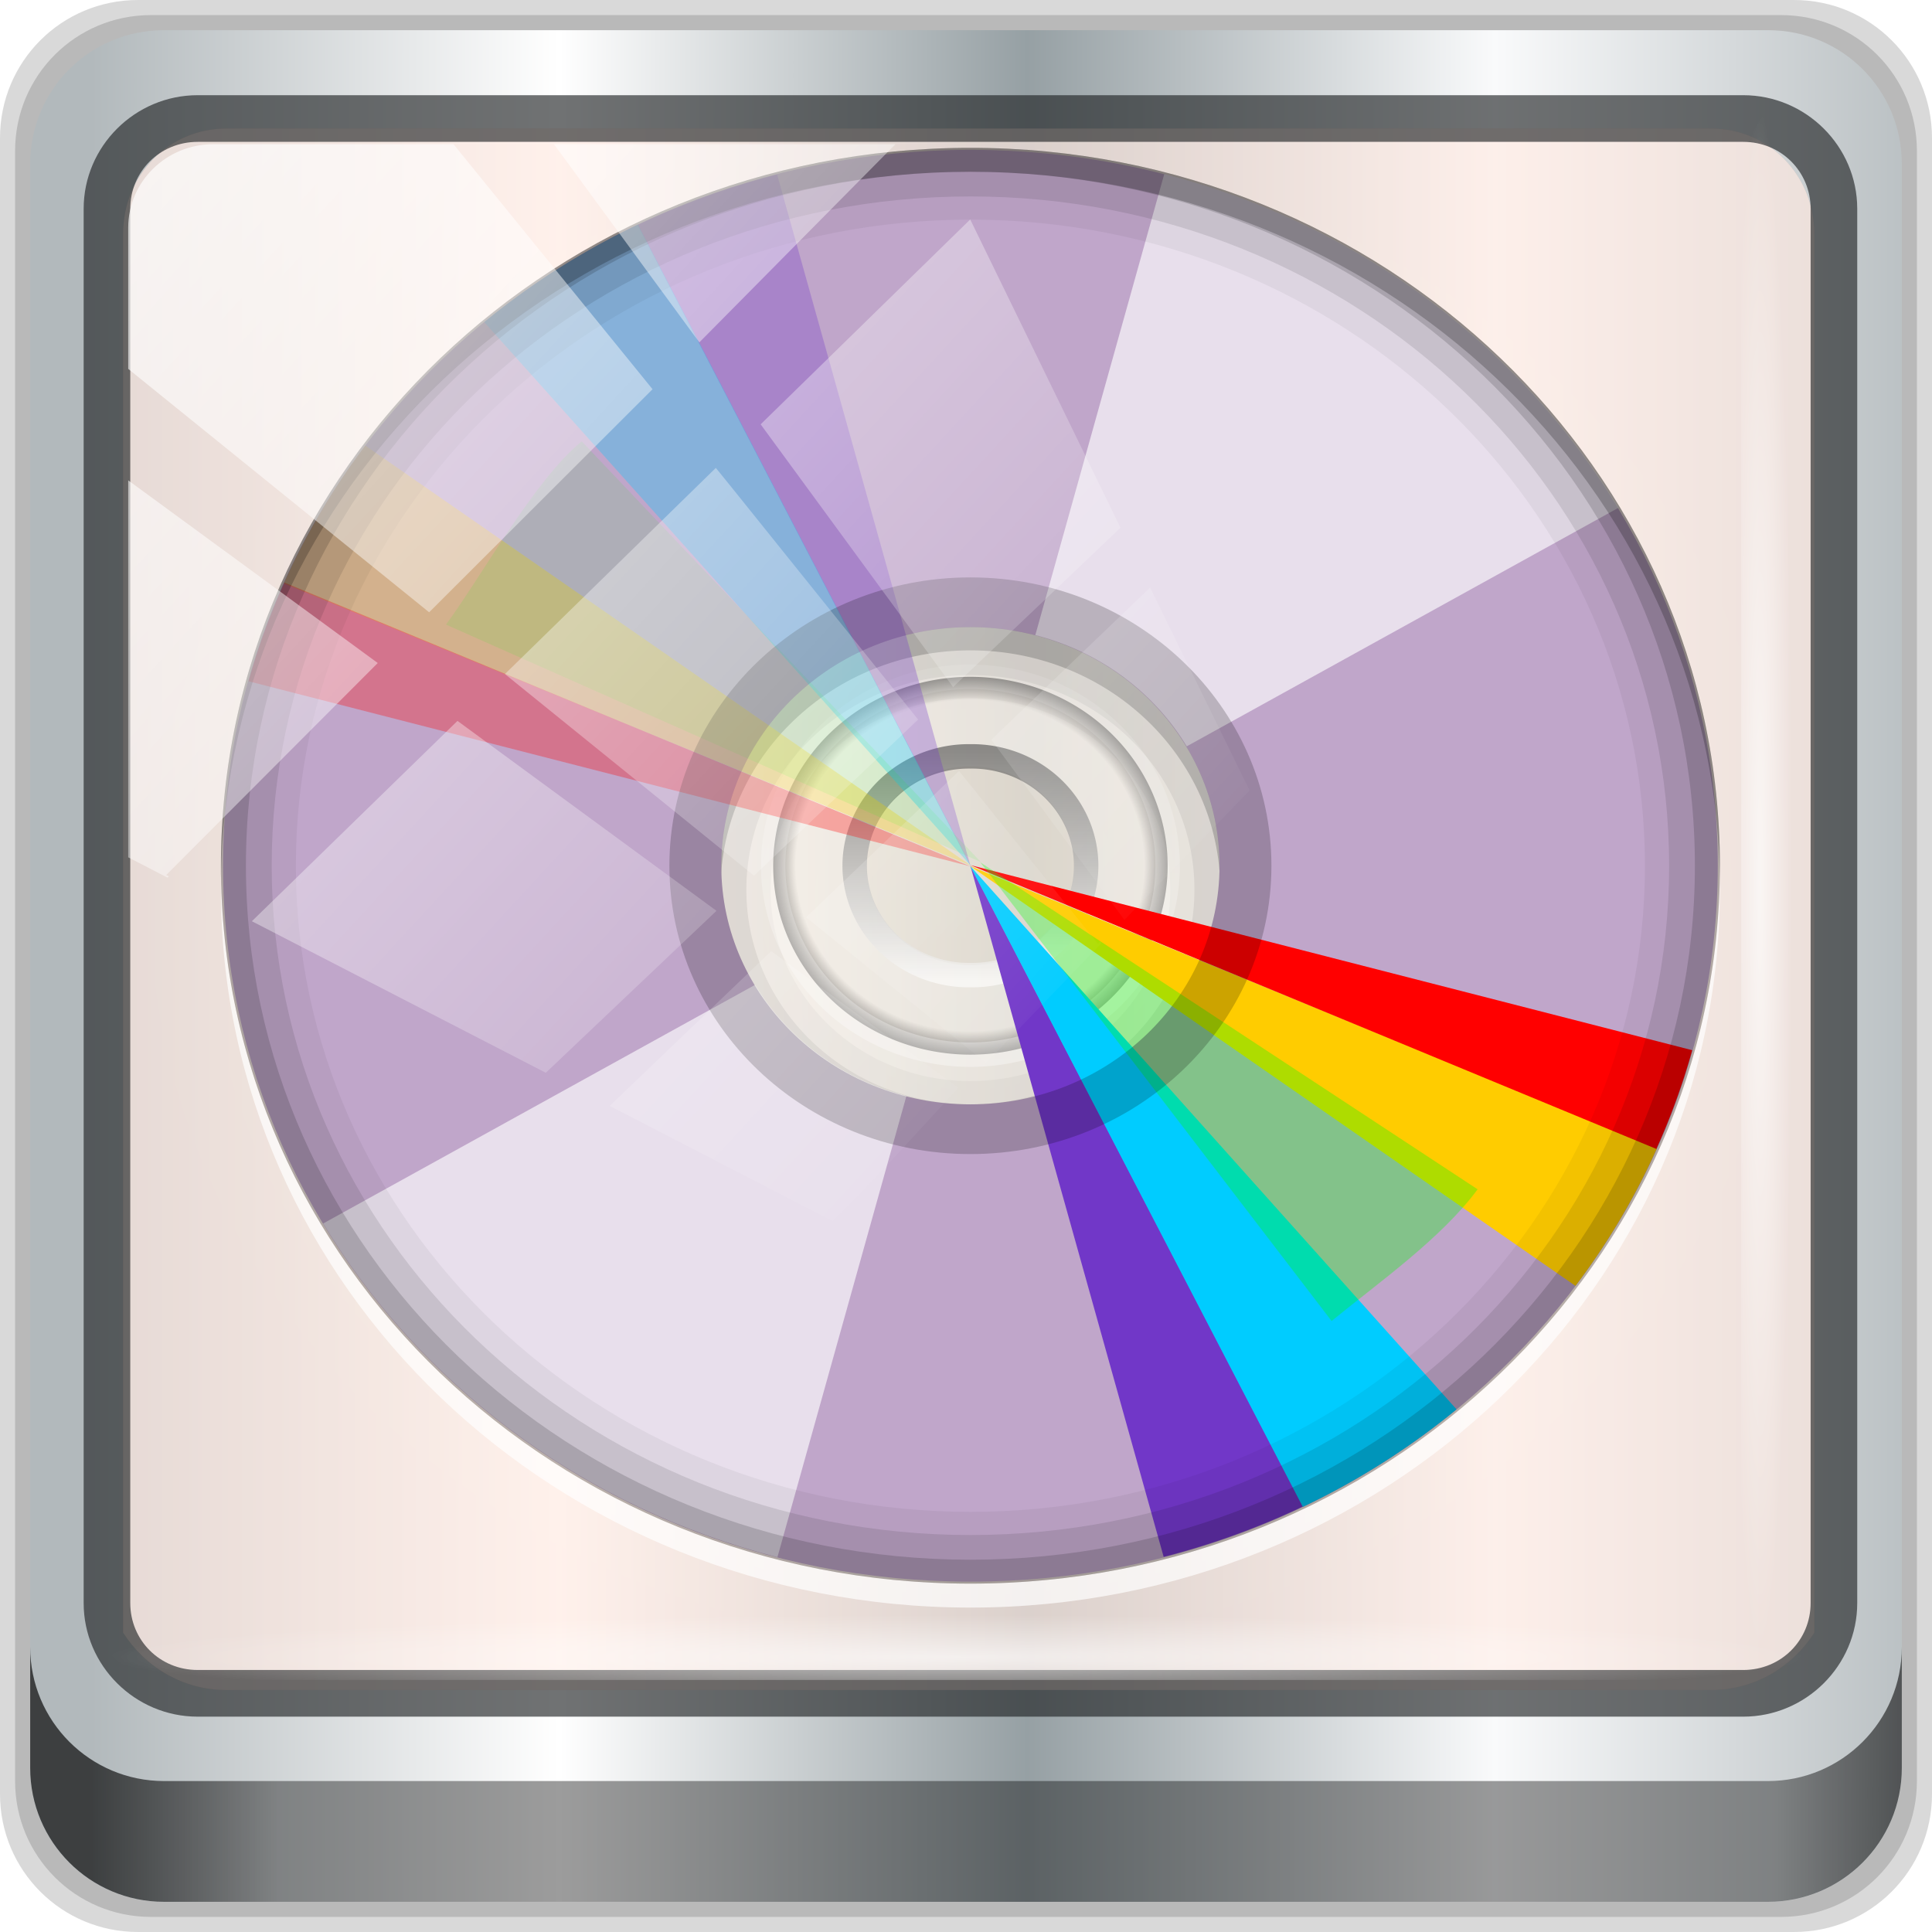 <?xml version="1.0" encoding="UTF-8" standalone="no"?>
<!-- Created with Inkscape (http://www.inkscape.org/) -->

<svg
   xmlns:dc="http://purl.org/dc/elements/1.1/"
   xmlns:cc="http://creativecommons.org/ns#"
   xmlns:rdf="http://www.w3.org/1999/02/22-rdf-syntax-ns#"
   xmlns:svg="http://www.w3.org/2000/svg"
   xmlns="http://www.w3.org/2000/svg"
   xmlns:xlink="http://www.w3.org/1999/xlink"
   xmlns:sodipodi="http://sodipodi.sourceforge.net/DTD/sodipodi-0.dtd"
   xmlns:inkscape="http://www.inkscape.org/namespaces/inkscape"
   width="96"
   height="96"
   id="svg2"
   version="1.1"
   inkscape:version=""
   sodipodi:docname="filename-track-amarok.svg">
  <script
     xlink:href=""
     id="script2985" />
  <defs
     id="defs4">
    <linearGradient
       inkscape:collect="always"
       id="linearGradient1165">
      <stop
         style="stop-color:#ffffff;stop-opacity:1;"
         offset="0"
         id="stop1161" />
      <stop
         style="stop-color:#ffffff;stop-opacity:0;"
         offset="1"
         id="stop1163" />
    </linearGradient>
    <linearGradient
       inkscape:collect="always"
       id="linearGradient1157">
      <stop
         style="stop-color:#ffffff;stop-opacity:1;"
         offset="0"
         id="stop1153" />
      <stop
         style="stop-color:#ffffff;stop-opacity:0;"
         offset="1"
         id="stop1155" />
    </linearGradient>
    <filter
       color-interpolation-filters="sRGB"
       id="filter3832-0">
      <feGaussianBlur
         id="feGaussianBlur3834-4"
         stdDeviation="0.769" />
    </filter>
    <linearGradient
       id="linearGradient4370-2">
      <stop
         id="stop4372-3"
         style="stop-color:#2a7fff;stop-opacity:1"
         offset="0" />
      <stop
         id="stop4374-7"
         style="stop-color:#003380;stop-opacity:1"
         offset="1" />
    </linearGradient>
    <linearGradient
       id="linearGradient3266-4">
      <stop
         id="stop2807-3"
         style="stop-color:#ffffff;stop-opacity:1"
         offset="0" />
      <stop
         id="stop2809-4"
         style="stop-color:#000000;stop-opacity:0"
         offset="1" />
    </linearGradient>
    <filter
       color-interpolation-filters="sRGB"
       id="filter4365">
      <feGaussianBlur
         id="feGaussianBlur4367"
         stdDeviation="0.769" />
    </filter>
    <linearGradient
       id="linearGradient4370">
      <stop
         id="stop4372"
         style="stop-color:#2a7fff;stop-opacity:1"
         offset="0" />
      <stop
         id="stop4374"
         style="stop-color:#003380;stop-opacity:1"
         offset="1" />
    </linearGradient>
    <linearGradient
       id="linearGradient4377">
      <stop
         id="stop4379"
         style="stop-color:#ffffff;stop-opacity:1"
         offset="0" />
      <stop
         id="stop4381"
         style="stop-color:#000000;stop-opacity:0"
         offset="1" />
    </linearGradient>
    <linearGradient
       id="linearGradient3362">
      <stop
         id="stop3364"
         style="stop-color:#4d4d4d;stop-opacity:1"
         offset="0" />
      <stop
         id="stop3366"
         style="stop-color:#ffffff;stop-opacity:1"
         offset="1" />
    </linearGradient>
    <linearGradient
       id="linearGradient3342">
      <stop
         id="stop3344"
         style="stop-color:#000000;stop-opacity:0"
         offset="0" />
      <stop
         id="stop3350"
         style="stop-color:#000000;stop-opacity:0"
         offset="0.85" />
      <stop
         id="stop3346"
         style="stop-color:#000000;stop-opacity:1"
         offset="1" />
    </linearGradient>
    <linearGradient
       id="linearGradient3330">
      <stop
         id="stop3332"
         style="stop-color:#ffffff;stop-opacity:0.203"
         offset="0" />
      <stop
         id="stop3334"
         style="stop-color:#ffffff;stop-opacity:0.68"
         offset="1" />
    </linearGradient>
    <clipPath
       id="clipPath4031">
      <path
         d="M 48,32 C 28.118,32 12,48.118 12,68 12,87.882 28.118,104 48,104 67.882,104 84,87.882 84,68 84,48.118 67.882,32 48,32 z m 0,24 c 6.627,0 12,5.373 12,12 0,6.627 -5.373,12 -12,12 -6.627,0 -12,-5.373 -12,-12 0,-6.627 5.373,-12 12,-12 z"
         inkscape:connector-curvature="0"
         id="path4033"
         style="fill:#bbb1bf;fill-opacity:1;stroke:none" />
    </clipPath>
    <filter
       x="-0.19"
       y="-0.171"
       width="1.381"
       height="1.341"
       color-interpolation-filters="sRGB"
       id="filter4035">
      <feGaussianBlur
         id="feGaussianBlur4037"
         stdDeviation="4.948" />
    </filter>
    <clipPath
       id="clipPath4187">
      <path
         d="m 48,102 c -19.882,0 -36,16.118 -36,36 0,19.882 16.118,36 36,36 19.882,0 36,-16.118 36,-36 0,-19.882 -16.118,-36 -36,-36 z m 0,24 c 6.627,0 12,5.373 12,12 0,6.627 -5.373,12 -12,12 -6.627,0 -12,-5.373 -12,-12 0,-6.627 5.373,-12 12,-12 z"
         inkscape:connector-curvature="0"
         id="path4189"
         style="fill:#bbb1bf;fill-opacity:1;stroke:none" />
    </clipPath>
    <filter
       x="-0.18"
       y="-0.18"
       width="1.36"
       height="1.36"
       color-interpolation-filters="sRGB"
       id="filter4195">
      <feGaussianBlur
         id="feGaussianBlur4197"
         stdDeviation="5.216" />
    </filter>
    <linearGradient
       id="linearGradient4042">
      <stop
         id="stop4044"
         style="stop-color:#ff9800;stop-opacity:1"
         offset="0" />
      <stop
         id="stop4046"
         style="stop-color:#ff4600;stop-opacity:1"
         offset="1" />
    </linearGradient>
    <linearGradient
       inkscape:collect="always"
       id="linearGradient3888-8-4-8-4-6-9-0-8-7-9">
      <stop
         style="stop-color:#ffffff;stop-opacity:1;"
         offset="0"
         id="stop3890-4-7-9-5-7-0-8-8-8-6" />
      <stop
         style="stop-color:#ffffff;stop-opacity:0;"
         offset="1"
         id="stop3892-5-8-2-8-3-3-3-06-4-4" />
    </linearGradient>
    <linearGradient
       id="linearGradient4091-0-3-0-7">
      <stop
         style="stop-color:#ffffff;stop-opacity:1;"
         offset="0"
         id="stop4093-3-6-4-2" />
      <stop
         id="stop4099-6-1-8-3"
         offset="0.8"
         style="stop-color:#ffffff;stop-opacity:1;" />
      <stop
         style="stop-color:#ffffff;stop-opacity:0;"
         offset="1"
         id="stop4095-1-0-7-9" />
    </linearGradient>
    <linearGradient
       id="linearGradient3832-0-6-1-1">
      <stop
         style="stop-color:#000000;stop-opacity:1;"
         offset="0"
         id="stop3834-6-3-7-1" />
      <stop
         id="stop3872-2-4"
         offset="0.1"
         style="stop-color:#000000;stop-opacity:0.588;" />
      <stop
         style="stop-color:#000000;stop-opacity:0.588;"
         offset="0.9"
         id="stop3844-6-2-7-6" />
      <stop
         style="stop-color:#000000;stop-opacity:1;"
         offset="1"
         id="stop3836-5-0-2-9" />
    </linearGradient>
    <linearGradient
       gradientTransform="matrix(1.135,0,0,1.134,-40.037,-46.788)"
       y2="47"
       x2="90"
       y1="47"
       x1="6"
       gradientUnits="userSpaceOnUse"
       id="linearGradient5021"
       xlink:href="#linearGradient6139-0"
       inkscape:collect="always" />
    <linearGradient
       id="linearGradient6139-0">
      <stop
         id="stop6141-2"
         offset="0"
         style="stop-color:#b7b7b7;stop-opacity:1;" />
      <stop
         style="stop-color:#ffffff;stop-opacity:1;"
         offset="0.25"
         id="stop6151-0" />
      <stop
         style="stop-color:#9d9d9d;stop-opacity:1;"
         offset="0.5"
         id="stop6147-1" />
      <stop
         id="stop6149-4"
         offset="0.75"
         style="stop-color:#fafafa;stop-opacity:1;" />
      <stop
         id="stop6143-4"
         offset="1"
         style="stop-color:#b7b7b7;stop-opacity:1;" />
    </linearGradient>
    <radialGradient
       inkscape:collect="always"
       xlink:href="#linearGradient4042"
       id="radialGradient4798"
       gradientUnits="userSpaceOnUse"
       gradientTransform="matrix(1.003,0,0,0.894,9.597,20.257)"
       cx="14.693"
       cy="0.381"
       fx="14.693"
       fy="0.381"
       r="45.056" />
    <linearGradient
       inkscape:collect="always"
       xlink:href="#linearGradient3362"
       id="linearGradient4800"
       gradientUnits="userSpaceOnUse"
       x1="25.22"
       y1="61.922"
       x2="94.568"
       y2="61.922"
       gradientTransform="matrix(0,0.166,-0.209,0,37.238,9.499)" />
    <radialGradient
       inkscape:collect="always"
       xlink:href="#linearGradient3342"
       id="radialGradient4802"
       gradientUnits="userSpaceOnUse"
       gradientTransform="matrix(0,0.287,-0.302,0,43.005,2.257)"
       cx="59.894"
       cy="61.922"
       fx="59.894"
       fy="61.922"
       r="33.714" />
    <linearGradient
       inkscape:collect="always"
       xlink:href="#linearGradient3330"
       id="linearGradient4804"
       gradientUnits="userSpaceOnUse"
       x1="26.18"
       y1="61.922"
       x2="93.608"
       y2="61.922"
       gradientTransform="matrix(0,0.287,-0.36,0,46.628,2.257)" />
    <style
       id="current-color-scheme"
       type="text/css">
      .ColorScheme-Text {
        color:#4d4d4d;
      }
      </style>
    <linearGradient
       y2="47"
       x2="90"
       y1="47"
       x1="6"
       gradientTransform="matrix(1.107,0,0,1.107,-25.987,-36.791)"
       gradientUnits="userSpaceOnUse"
       id="linearGradient4071"
       xlink:href="#linearGradient6139-0-3"
       inkscape:collect="always" />
    <linearGradient
       id="linearGradient6139-0-3">
      <stop
         style="stop-color:#b2b9bc;stop-opacity:1"
         offset="0"
         id="stop6141-2-6" />
      <stop
         id="stop6151-0-7"
         offset="0.25"
         style="stop-color:#ffffff;stop-opacity:1;" />
      <stop
         id="stop6147-1-5"
         offset="0.5"
         style="stop-color:#96a0a4;stop-opacity:1" />
      <stop
         style="stop-color:#f9fafb;stop-opacity:1;"
         offset="0.75"
         id="stop6149-4-3" />
      <stop
         style="stop-color:#b2b9bc;stop-opacity:1"
         offset="1"
         id="stop6143-4-5" />
    </linearGradient>
    <linearGradient
       gradientUnits="userSpaceOnUse"
       y2="88.172"
       x2="94.5"
       y1="88.172"
       x1="1.5"
       id="linearGradient4129"
       xlink:href="#linearGradient3832-0-6-1-1"
       inkscape:collect="always"
       gradientTransform="translate(-20.844,-32.756)" />
    <linearGradient
       y2="14.514"
       x2="50.528"
       y1="-28.642"
       x1="2.771"
       gradientUnits="userSpaceOnUse"
       id="linearGradient4767"
       xlink:href="#linearGradient3888-8-4-8-4-6-9-0-8-7-9"
       inkscape:collect="always"
       gradientTransform="translate(2.91,-8.897)" />
    <clipPath
       clipPathUnits="userSpaceOnUse"
       id="clipPath4156-4-1">
      <path
         style="opacity:0.6;fill:#ffffff;fill-opacity:1;stroke:none"
         d="m 27.046,-55.695 -14.214,13.321 h 0.061 l 15.653,21.771 10.231,-10.546 C 38.562,-32.302 27.468,-54.819 27.046,-55.695 Z M 9.647,-39.383 -5.241,-25.321 15.988,-7.806 26.372,-18.383 Z m 31.491,12.951 -9.741,9.714 8.945,12.458 7.781,-7.555 z m -49.84,4.379 -13.754,12.982 26.283,13.846 0.061,-0.062 -0.123,-0.062 L 13.599,-5.401 -8.702,-22.053 Z m 38.015,7.401 -9.803,9.775 11.579,9.559 7.628,-7.401 -8.669,-11.009 z m 20.187,5.674 -7.383,7.216 6.188,8.542 5.82,-6.137 z m -32.195,6.322 -9.557,9.498 13.662,7.185 7.934,-7.678 z m 23.312,2.374 -7.107,6.938 8.363,6.907 5.361,-5.674 -0.061,-0.092 -0.092,0.123 -6.464,-8.203 z m -8.73,8.542 -7.505,7.339 10.354,5.458 c 1.397,-1.321 5.675,-6.123 5.851,-6.322 z"
         id="path4158-0-8"
         inkscape:connector-curvature="0" />
    </clipPath>
    <radialGradient
       inkscape:collect="always"
       xlink:href="#linearGradient4042"
       id="radialGradient1151"
       cx="24.242"
       cy="21.108"
       fx="24.242"
       fy="21.108"
       r="42.018"
       gradientTransform="matrix(1,0,0,0.911,0,1.877)"
       gradientUnits="userSpaceOnUse" />
    <radialGradient
       inkscape:collect="always"
       xlink:href="#linearGradient1157"
       id="radialGradient1159"
       cx="23.607"
       cy="58.814"
       fx="23.607"
       fy="58.814"
       r="42.125"
       gradientTransform="matrix(1,0,0,0.05,0,55.848)"
       gradientUnits="userSpaceOnUse" />
    <radialGradient
       inkscape:collect="always"
       xlink:href="#linearGradient1165"
       id="radialGradient1167"
       cx="20.374"
       cy="-63.555"
       fx="20.374"
       fy="-63.555"
       r="38.375"
       gradientTransform="matrix(1,0,0,0.042,0,-60.884)"
       gradientUnits="userSpaceOnUse" />
    <filter
       inkscape:collect="always"
       style="color-interpolation-filters:sRGB"
       id="filter1064"
       x="-0.743"
       width="2.486"
       y="-1.002"
       height="3.004">
      <feGaussianBlur
         inkscape:collect="always"
         stdDeviation="4.604"
         id="feGaussianBlur1066" />
    </filter>
    <filter
       inkscape:collect="always"
       style="color-interpolation-filters:sRGB"
       id="filter1136"
       x="-0.898"
       width="2.796"
       y="-1.033"
       height="3.066">
      <feGaussianBlur
         inkscape:collect="always"
         stdDeviation="5.172"
         id="feGaussianBlur1138" />
    </filter>
    <filter
       inkscape:collect="always"
       style="color-interpolation-filters:sRGB"
       id="filter952"
       x="-0.711"
       width="2.421"
       y="-1.226"
       height="3.452">
      <feGaussianBlur
         inkscape:collect="always"
         stdDeviation="5.635"
         id="feGaussianBlur954" />
    </filter>
    <filter
       inkscape:collect="always"
       style="color-interpolation-filters:sRGB"
       id="filter956"
       x="-0.674"
       width="2.348"
       y="-1.817"
       height="4.634">
      <feGaussianBlur
         inkscape:collect="always"
         stdDeviation="5.635"
         id="feGaussianBlur958" />
    </filter>
    <filter
       inkscape:collect="always"
       style="color-interpolation-filters:sRGB"
       id="filter960"
       x="-1.45"
       width="3.9"
       y="-0.752"
       height="2.504">
      <feGaussianBlur
         inkscape:collect="always"
         stdDeviation="5.635"
         id="feGaussianBlur962" />
    </filter>
    <filter
       inkscape:collect="always"
       style="color-interpolation-filters:sRGB"
       id="filter964"
       x="-1"
       width="3"
       y="-0.805"
       height="2.61">
      <feGaussianBlur
         inkscape:collect="always"
         stdDeviation="5.635"
         id="feGaussianBlur966" />
    </filter>
  </defs>
  <sodipodi:namedview
     id="base"
     pagecolor="#ffffff"
     bordercolor="#666666"
     borderopacity="1.0"
     inkscape:pageopacity="0.0"
     inkscape:pageshadow="2"
     inkscape:zoom="2.9683228"
     inkscape:cx="-41.353508"
     inkscape:cy="45.304875"
     inkscape:current-layer="g4742"
     showgrid="true"
     inkscape:document-units="px"
     inkscape:grid-bbox="true"
     inkscape:showpageshadow="false"
     gridtolerance="1"
     guidetolerance="1"
     objecttolerance="1"
     inkscape:window-width="1920"
     inkscape:window-height="1024"
     inkscape:window-x="0"
     inkscape:window-y="28"
     inkscape:window-maximized="1" />
  <g
     id="layer1"
     inkscape:label="Layer 1"
     inkscape:groupmode="layer"
     transform="translate(0,32)">
    <g
       id="g4742"
       transform="translate(23.893,-8.439)">
      <path
         inkscape:connector-curvature="0"
         id="path3288"
         d="m 65.25,-23.561 h -82.286 c -3.799,0 -6.857,3.058 -6.857,6.857 v 82.286 c 0,3.799 3.058,6.857 6.857,6.857 h 82.286 c 3.799,0 6.857,-3.058 6.857,-6.857 v -82.286 c 0,-3.799 -3.058,-6.857 -6.857,-6.857 z"
         style="display:inline;opacity:0.15;fill:#000000;fill-opacity:1;fill-rule:nonzero;stroke:none" />
      <path
         style="display:inline;opacity:0.15;fill:#000000;fill-opacity:1;fill-rule:nonzero;stroke:none"
         d="m 64.607,-22.811 h -81 c -3.739,0 -6.75,3.01 -6.75,6.75 v 81 c 0,3.74 3.011,6.75 6.75,6.75 h 81 c 3.74,0 6.75,-3.01 6.75,-6.75 v -81 c 0,-3.739 -3.01,-6.75 -6.75,-6.75 z"
         id="path4085"
         inkscape:connector-curvature="0" />
      <path
         inkscape:connector-curvature="0"
         id="rect4251-1"
         d="m 63.964,-22.061 h -79.714 c -3.68,0 -6.643,2.963 -6.643,6.643 v 79.714 c 0,3.68 2.963,6.643 6.643,6.643 h 79.714 c 3.68,0 6.643,-2.963 6.643,-6.643 v -79.714 c 0,-3.68 -2.963,-6.643 -6.643,-6.643 z"
         style="display:inline;fill:url(#linearGradient4071);fill-opacity:1;fill-rule:nonzero;stroke:none" />
      <path
         sodipodi:nodetypes="sscccsccscccsss"
         inkscape:connector-curvature="0"
         id="path3400-6"
         d="m -12.652,-17.173 c -2.856,0 -5.124,2.319 -5.124,5.24 V 9.781 17.117 57.565 c 1.097,1.707 2.969,2.849 5.124,2.849 h 4.099 65.589 4.099 c 2.155,0 4.027,-1.142 5.124,-2.849 V 17.117 9.781 -11.933 c 0,-2.921 -2.268,-5.24 -5.124,-5.24 z"
         style="display:inline;opacity:0.186;fill:url(#radialGradient1151);fill-opacity:1;fill-rule:nonzero;stroke:none;stroke-width:1.03" />
      <path
         style="display:inline;opacity:0.581;fill:#ffffff;fill-opacity:1;fill-rule:nonzero;stroke:none;stroke-width:1.03"
         d="m -12.652,-17.173 c -2.856,0 -5.124,2.319 -5.124,5.24 V 9.781 17.117 57.565 c 1.097,1.707 2.969,2.849 5.124,2.849 h 4.099 65.589 4.099 c 2.155,0 4.027,-1.142 5.124,-2.849 V 17.117 9.781 -11.933 c 0,-2.921 -2.268,-5.24 -5.124,-5.24 z"
         id="path940"
         inkscape:connector-curvature="0"
         sodipodi:nodetypes="sscccsccscccsss" />
      <path
         style="color:#000000;font-style:normal;font-variant:normal;font-weight:normal;font-stretch:normal;font-size:medium;line-height:normal;font-family:Sans;-inkscape-font-specification:Sans;text-indent:0;text-align:start;text-decoration:none;text-decoration-line:none;letter-spacing:normal;word-spacing:normal;text-transform:none;writing-mode:lr-tb;direction:ltr;baseline-shift:baseline;text-anchor:start;display:inline;overflow:visible;visibility:visible;fill:#1f2224;fill-opacity:0.633;stroke:none;stroke-width:2.376;marker:none;enable-background:accumulate"
         d="m -14.068,-18.831 c -3.117,0 -5.668,2.54 -5.668,5.646 v 69.278 c 0,3.106 2.551,5.646 5.668,5.646 h 76.792 c 3.117,0 5.668,-2.54 5.668,-5.646 v -69.278 c 0,-3.106 -2.551,-5.646 -5.668,-5.646 z m 0,2.319 h 76.792 c 1.888,0 3.352,1.48 3.352,3.327 v 69.278 c 0,1.846 -1.464,3.327 -3.352,3.327 h -76.792 c -1.888,0 -3.352,-1.48 -3.352,-3.327 v -69.278 c 0,-1.846 1.464,-3.327 3.352,-3.327 z"
         id="path4989"
         inkscape:connector-curvature="0" />
      <path
         id="path4118"
         d="m -22.393,58.283 v 6 c 0,3.68 2.976,6.656 6.656,6.656 h 79.688 c 3.68,0 6.656,-2.976 6.656,-6.656 v -6 c 0,3.68 -2.976,6.656 -6.656,6.656 h -79.688 c -3.68,0 -6.656,-2.976 -6.656,-6.656 z"
         style="display:inline;opacity:0.658;fill:url(#linearGradient4129);fill-opacity:1;fill-rule:nonzero;stroke:none"
         inkscape:connector-curvature="0" />
      <rect
         ry="4.25"
         rx="4.25"
         y="56.689"
         x="-18.518"
         height="3.226"
         width="84.25"
         id="rect4131"
         style="opacity:0.642;fill:url(#radialGradient1159);fill-opacity:1;stroke:none;stroke-width:1" />
      <rect
         transform="rotate(90)"
         style="opacity:0.669;fill:url(#radialGradient1167);fill-opacity:1;stroke:none;stroke-width:1"
         id="rect4141"
         width="76.75"
         height="3.055"
         x="-18.001"
         y="-65.68"
         rx="4.25"
         ry="4.25" />
      <path
         style="color:#000000;display:inline;overflow:visible;visibility:visible;opacity:0.05;fill:#000000;fill-opacity:1;fill-rule:nonzero;stroke:none;stroke-width:1.215;marker:none;enable-background:accumulate"
         id="path3736"
         d="m 24.326,-0.757 c -12.322,0 -22.344,9.6 -22.344,21.403 0,11.803 10.023,21.403 22.344,21.403 12.322,0 22.344,-9.6 22.344,-21.403 0,-11.803 -10.023,-21.403 -22.344,-21.403 z m 0,11.891 c 5.507,0 9.931,4.237 9.931,9.512 0,5.275 -4.424,9.512 -9.931,9.512 -5.507,0 -9.931,-4.237 -9.931,-9.512 0,-5.275 4.424,-9.512 9.931,-9.512 z"
         inkscape:connector-curvature="0" />
      <path
         style="color:#000000;display:inline;overflow:visible;visibility:visible;opacity:0.3;fill:#000000;fill-opacity:1;fill-rule:nonzero;stroke:none;stroke-width:1.215;marker:none;enable-background:accumulate"
         id="path3725"
         inkscape:connector-curvature="0"
         d="m 24.326,1.621 c -10.969,0 -19.862,8.518 -19.862,19.025 0,10.507 8.892,19.025 19.862,19.025 10.969,0 19.862,-8.518 19.862,-19.025 0,-10.507 -8.892,-19.025 -19.862,-19.025 z m 0,7.134 c 6.856,0 12.414,5.324 12.414,11.891 0,6.567 -5.558,11.891 -12.414,11.891 -6.856,0 -12.414,-5.324 -12.414,-11.891 0,-6.567 5.558,-11.891 12.414,-11.891 z" />
      <path
         style="color:#000000;display:inline;overflow:visible;visibility:visible;opacity:0.1;fill:#000000;fill-opacity:1;fill-rule:nonzero;stroke:none;stroke-width:1.215;marker:none;enable-background:accumulate"
         id="path3732"
         d="m 24.326,0.395 c -11.666,0 -21.142,9.077 -21.142,20.251 0,11.174 9.476,20.251 21.142,20.251 11.666,0 21.142,-9.077 21.142,-20.251 0,-11.174 -9.476,-20.251 -21.142,-20.251 z m 0,9.587 c 6.159,0 11.133,4.764 11.133,10.664 0,5.9 -4.974,10.664 -11.133,10.664 -6.159,0 -11.133,-4.764 -11.133,-10.664 0,-5.9 4.974,-10.664 11.133,-10.664 z"
         inkscape:connector-curvature="0" />
      <path
         style="display:inline;fill:#c0a6ca;fill-opacity:1;stroke:none;stroke-width:1.215"
         id="path3978"
         inkscape:connector-curvature="0"
         d="m 24.326,-16.114 c -20.509,0 -37.136,15.926 -37.136,35.571 0,19.645 16.626,35.571 37.136,35.571 20.509,0 37.136,-15.926 37.136,-35.571 0,-19.645 -16.626,-35.571 -37.136,-35.571 z m 0,23.714 c 6.836,0 12.379,5.309 12.379,11.857 0,6.548 -5.542,11.857 -12.379,11.857 -6.836,0 -12.379,-5.309 -12.379,-11.857 0,-6.548 5.542,-11.857 12.379,-11.857 z" />
      <path
         style="display:inline;opacity:0.3;fill:#ffffff;fill-opacity:1;stroke:none;stroke-width:1.215"
         id="path3992"
         inkscape:connector-curvature="0"
         d="m 24.326,7.6 c -6.836,0 -12.379,5.309 -12.379,11.857 0,6.548 5.542,11.857 12.379,11.857 6.836,0 12.379,-5.309 12.379,-11.857 0,-6.548 -5.542,-11.857 -12.379,-11.857 z m 0,6.917 c 2.849,0 5.158,2.212 5.158,4.94 0,2.729 -2.309,4.94 -5.158,4.94 -2.849,0 -5.158,-2.212 -5.158,-4.94 0,-2.729 2.309,-4.94 5.158,-4.94 z" />
      <path
         style="display:inline;opacity:0.6;fill:none;stroke:url(#linearGradient4800);stroke-width:1.215;stroke-linecap:round;stroke-linejoin:miter;stroke-miterlimit:4;stroke-dasharray:none;stroke-dashoffset:0;stroke-opacity:1"
         id="path4002-9"
         d="m 24.326,24.892 a 5.674,5.435 0 1 1 0,-10.869 5.674,5.435 0 1 1 0,10.869 z"
         inkscape:connector-curvature="0" />
      <path
         style="display:inline;opacity:0.5;fill:url(#radialGradient4802);fill-opacity:1;fill-rule:evenodd;stroke:url(#linearGradient4804);stroke-width:1.215;stroke-linecap:round;stroke-linejoin:miter;stroke-miterlimit:4;stroke-dasharray:none;stroke-dashoffset:0;stroke-opacity:1"
         id="path4010"
         d="m 24.326,28.844 a 9.8,9.387 0 1 1 0,-18.774 9.8,9.387 0 1 1 0,18.774 z"
         inkscape:connector-curvature="0" />
      <path
         style="display:inline;opacity:0.8;fill:#ffffff;fill-opacity:1;stroke:none;filter:url(#filter4035)"
         id="path4018"
         clip-path="url(#clipPath4031)"
         transform="matrix(1.032,0,0,0.988,-25.188,-47.733)"
         inkscape:connector-curvature="0"
         d="M 57.312,33.219 48,68 79.188,50 C 74.414,41.731 66.535,35.69 57.312,33.219 Z M 48,68 16.812,86 c 4.774,8.269 12.653,14.31 21.875,16.781 z" />
      <path
         inkscape:connector-curvature="0"
         d="m 60.947,57.784 a 20.708,18.814 0 0 1 -2.615,2.906 L 43.689,47.386 Z"
         transform="matrix(1.553,0.859,-0.987,1.637,3.241,-95.655)"
         id="path4039"
         style="fill:#7137c8;fill-opacity:1;stroke:none;filter:url(#filter4195)" />
      <path
         inkscape:connector-curvature="0"
         d="m 60.779,58.011 a 20.708,18.814 0 0 1 -3.384,3.479 L 43.689,47.386 Z"
         transform="matrix(1.732,0.445,-0.511,1.826,-27.144,-86.506)"
         id="path4041"
         style="fill:#00ccff;fill-opacity:1;stroke:none;filter:url(#filter4195)" />
      <path
         inkscape:connector-curvature="0"
         d="m 62.724,54.796 a 20.708,18.814 0 0 1 -2.26,3.622 L 43.689,47.386 Z"
         transform="matrix(1.793,0,-6.2167447e-8,1.891,-54.021,-70.135)"
         id="path4043"
         style="fill:#ffcc00;fill-opacity:1;stroke:none;filter:url(#filter4195)" />
      <path
         inkscape:connector-curvature="0"
         d="m 61.623,56.793 a 20.708,18.814 0 0 1 -1.699,2.273 L 43.689,47.386 Z"
         transform="matrix(1.732,-0.445,0.511,1.826,-75.56,-47.659)"
         id="path4045"
         style="fill:#ff0000;fill-opacity:1;stroke:none;filter:url(#filter4195)" />
      <path
         inkscape:connector-curvature="0"
         d="m 59.445,52.442 c -0.596,1.472 -1.944,3.004 -2.922,4.296 L 43.689,47.386 Z"
         transform="matrix(1.732,0.445,-0.511,1.826,-26.632,-86.677)"
         id="path4144"
         style="opacity:0.563;fill:#00ff00;fill-opacity:1;stroke:none;filter:url(#filter1136)"
         sodipodi:nodetypes="cccc" />
      <path
         inkscape:connector-curvature="0"
         d="m 60.947,57.784 a 20.708,18.814 0 0 1 -2.615,2.906 L 43.689,47.386 Z"
         transform="matrix(-1.553,-0.859,0.987,-1.637,45.41,134.57)"
         id="path4155"
         style="fill:#7137c8;fill-opacity:1;stroke:none;opacity:0.55;filter:url(#filter960)" />
      <path
         inkscape:connector-curvature="0"
         d="m 60.779,58.011 a 20.708,18.814 0 0 1 -3.384,3.479 L 43.689,47.386 Z"
         transform="matrix(-1.732,-0.445,0.511,-1.826,75.796,125.42)"
         id="path4157"
         style="fill:#00ccff;fill-opacity:1;stroke:none;opacity:0.55;filter:url(#filter964)" />
      <path
         inkscape:connector-curvature="0"
         d="m 62.724,54.796 a 20.708,18.814 0 0 1 -2.26,3.622 L 43.689,47.386 Z"
         transform="matrix(-1.793,0,6.2167447e-8,-1.891,102.673,109.049)"
         id="path4159"
         style="fill:#ffcc00;fill-opacity:1;stroke:none;opacity:0.55;filter:url(#filter952)" />
      <path
         inkscape:connector-curvature="0"
         d="m 61.623,56.793 a 20.708,18.814 0 0 1 -1.699,2.273 L 43.689,47.386 Z"
         transform="matrix(-1.732,0.445,-0.511,-1.826,124.212,86.573)"
         id="path4161"
         style="fill:#ff0000;fill-opacity:1;stroke:none;opacity:0.55;filter:url(#filter956)" />
      <path
         inkscape:connector-curvature="0"
         d="m 59.788,49.928 c -0.596,1.472 -1.282,4.245 -2.26,5.537 L 43.689,47.386 Z"
         transform="matrix(-1.732,-0.445,0.511,-1.826,76.308,125.249)"
         id="path4163"
         style="fill:#00ff00;fill-opacity:1;stroke:none;opacity:0.311;filter:url(#filter1064)"
         sodipodi:nodetypes="cccc" />
      <path
         style="display:inline;opacity:0.2;fill:#000000;fill-opacity:1;stroke:none;stroke-width:1.215"
         id="path3986"
         inkscape:connector-curvature="0"
         d="m 24.326,5.13 c -8.261,0 -14.957,6.415 -14.957,14.327 0,7.913 6.697,14.327 14.957,14.327 8.261,0 14.957,-6.415 14.957,-14.327 0,-7.913 -6.697,-14.327 -14.957,-14.327 z m 0,2.47 c 6.836,0 12.379,5.309 12.379,11.857 0,6.548 -5.542,11.857 -12.379,11.857 -6.836,0 -12.379,-5.309 -12.379,-11.857 0,-6.548 5.542,-11.857 12.379,-11.857 z" />
      <path
         style="color:#000000;display:inline;overflow:visible;visibility:visible;opacity:0.692;fill:#ffffff;fill-opacity:1;fill-rule:nonzero;stroke:none;stroke-width:1.215;marker:none;enable-background:accumulate"
         id="path3738"
         inkscape:connector-curvature="0"
         d="m -12.915,20.052 c -0.004,0.2 0,0.394 0,0.595 0,19.701 16.673,35.672 37.241,35.672 20.567,0 37.241,-15.971 37.241,-35.672 0,-0.201 0.004,-0.394 0,-0.595 -0.335,19.423 -16.883,35.077 -37.241,35.077 -20.358,0 -36.905,-15.654 -37.241,-35.077 z" />
      <path
         style="color:#000000;display:inline;overflow:visible;visibility:visible;opacity:0.05;fill:#000000;fill-opacity:1;fill-rule:nonzero;stroke:none;stroke-width:1.215;marker:none;enable-background:accumulate"
         id="path3749"
         inkscape:connector-curvature="0"
         d="m 24.326,-16.215 c -20.567,0 -37.241,15.971 -37.241,35.672 0,19.701 16.673,35.672 37.241,35.672 20.567,0 37.241,-15.971 37.241,-35.672 0,-19.701 -16.673,-35.672 -37.241,-35.672 z m 0,3.567 c 18.511,0 33.517,14.374 33.517,32.105 0,17.731 -15.006,32.105 -33.517,32.105 -18.511,0 -33.517,-14.374 -33.517,-32.105 0,-17.731 15.006,-32.105 33.517,-32.105 z" />
      <path
         style="color:#000000;display:inline;overflow:visible;visibility:visible;opacity:0.1;fill:#000000;fill-opacity:1;fill-rule:nonzero;stroke:none;stroke-width:1.215;marker:none;enable-background:accumulate"
         id="path3743"
         inkscape:connector-curvature="0"
         d="m 24.326,-16.215 c -20.567,0 -37.241,15.971 -37.241,35.672 0,19.701 16.673,35.672 37.241,35.672 20.567,0 37.241,-15.971 37.241,-35.672 0,-19.701 -16.673,-35.672 -37.241,-35.672 z m 0,2.415 c 19.203,0 34.719,14.863 34.719,33.257 0,18.394 -15.516,33.257 -34.719,33.257 -19.203,0 -34.719,-14.863 -34.719,-33.257 0,-18.394 15.516,-33.257 34.719,-33.257 z" />
      <path
         style="color:#000000;display:inline;overflow:visible;visibility:visible;opacity:0.15;fill:#000000;fill-opacity:1;fill-rule:nonzero;stroke:none;stroke-width:1.215;marker:none;enable-background:accumulate"
         id="path3781"
         inkscape:connector-curvature="0"
         d="m 24.326,-16.215 c -20.567,0 -37.241,15.971 -37.241,35.672 0,19.701 16.673,35.672 37.241,35.672 20.567,0 37.241,-15.971 37.241,-35.672 0,-19.701 -16.673,-35.672 -37.241,-35.672 z m 0,1.189 c 19.882,0 35.999,15.438 35.999,34.483 0,19.044 -16.117,34.483 -35.999,34.483 -19.882,0 -35.999,-15.438 -35.999,-34.483 0,-19.044 16.117,-34.483 35.999,-34.483 z" />
      <path
         style="color:#000000;display:inline;overflow:visible;visibility:visible;opacity:0.216;fill:#000000;fill-opacity:1;fill-rule:nonzero;stroke:none;stroke-width:1.215;marker:none;enable-background:accumulate"
         id="path3753"
         inkscape:connector-curvature="0"
         d="m 24.326,-16.215 c -20.567,0 -37.241,15.971 -37.241,35.672 0,0.201 -0.004,0.394 0,0.595 0.335,-19.423 16.883,-35.077 37.241,-35.077 20.358,0 36.905,15.654 37.241,35.077 0.004,-0.2 0,-0.394 0,-0.595 0,-19.701 -16.673,-35.672 -37.241,-35.672 z" />
      <rect
         clip-path="url(#clipPath4156-4-1)"
         ry="3.957"
         rx="3.957"
         y="-30"
         x="2"
         height="69.024"
         width="75.966"
         id="rect4146"
         style="opacity:0.723;fill:url(#linearGradient4767);fill-opacity:1;stroke:none"
         transform="matrix(1.069,0,0,1.048,-19.66,15.044)" />
    </g>
  </g>
</svg>
